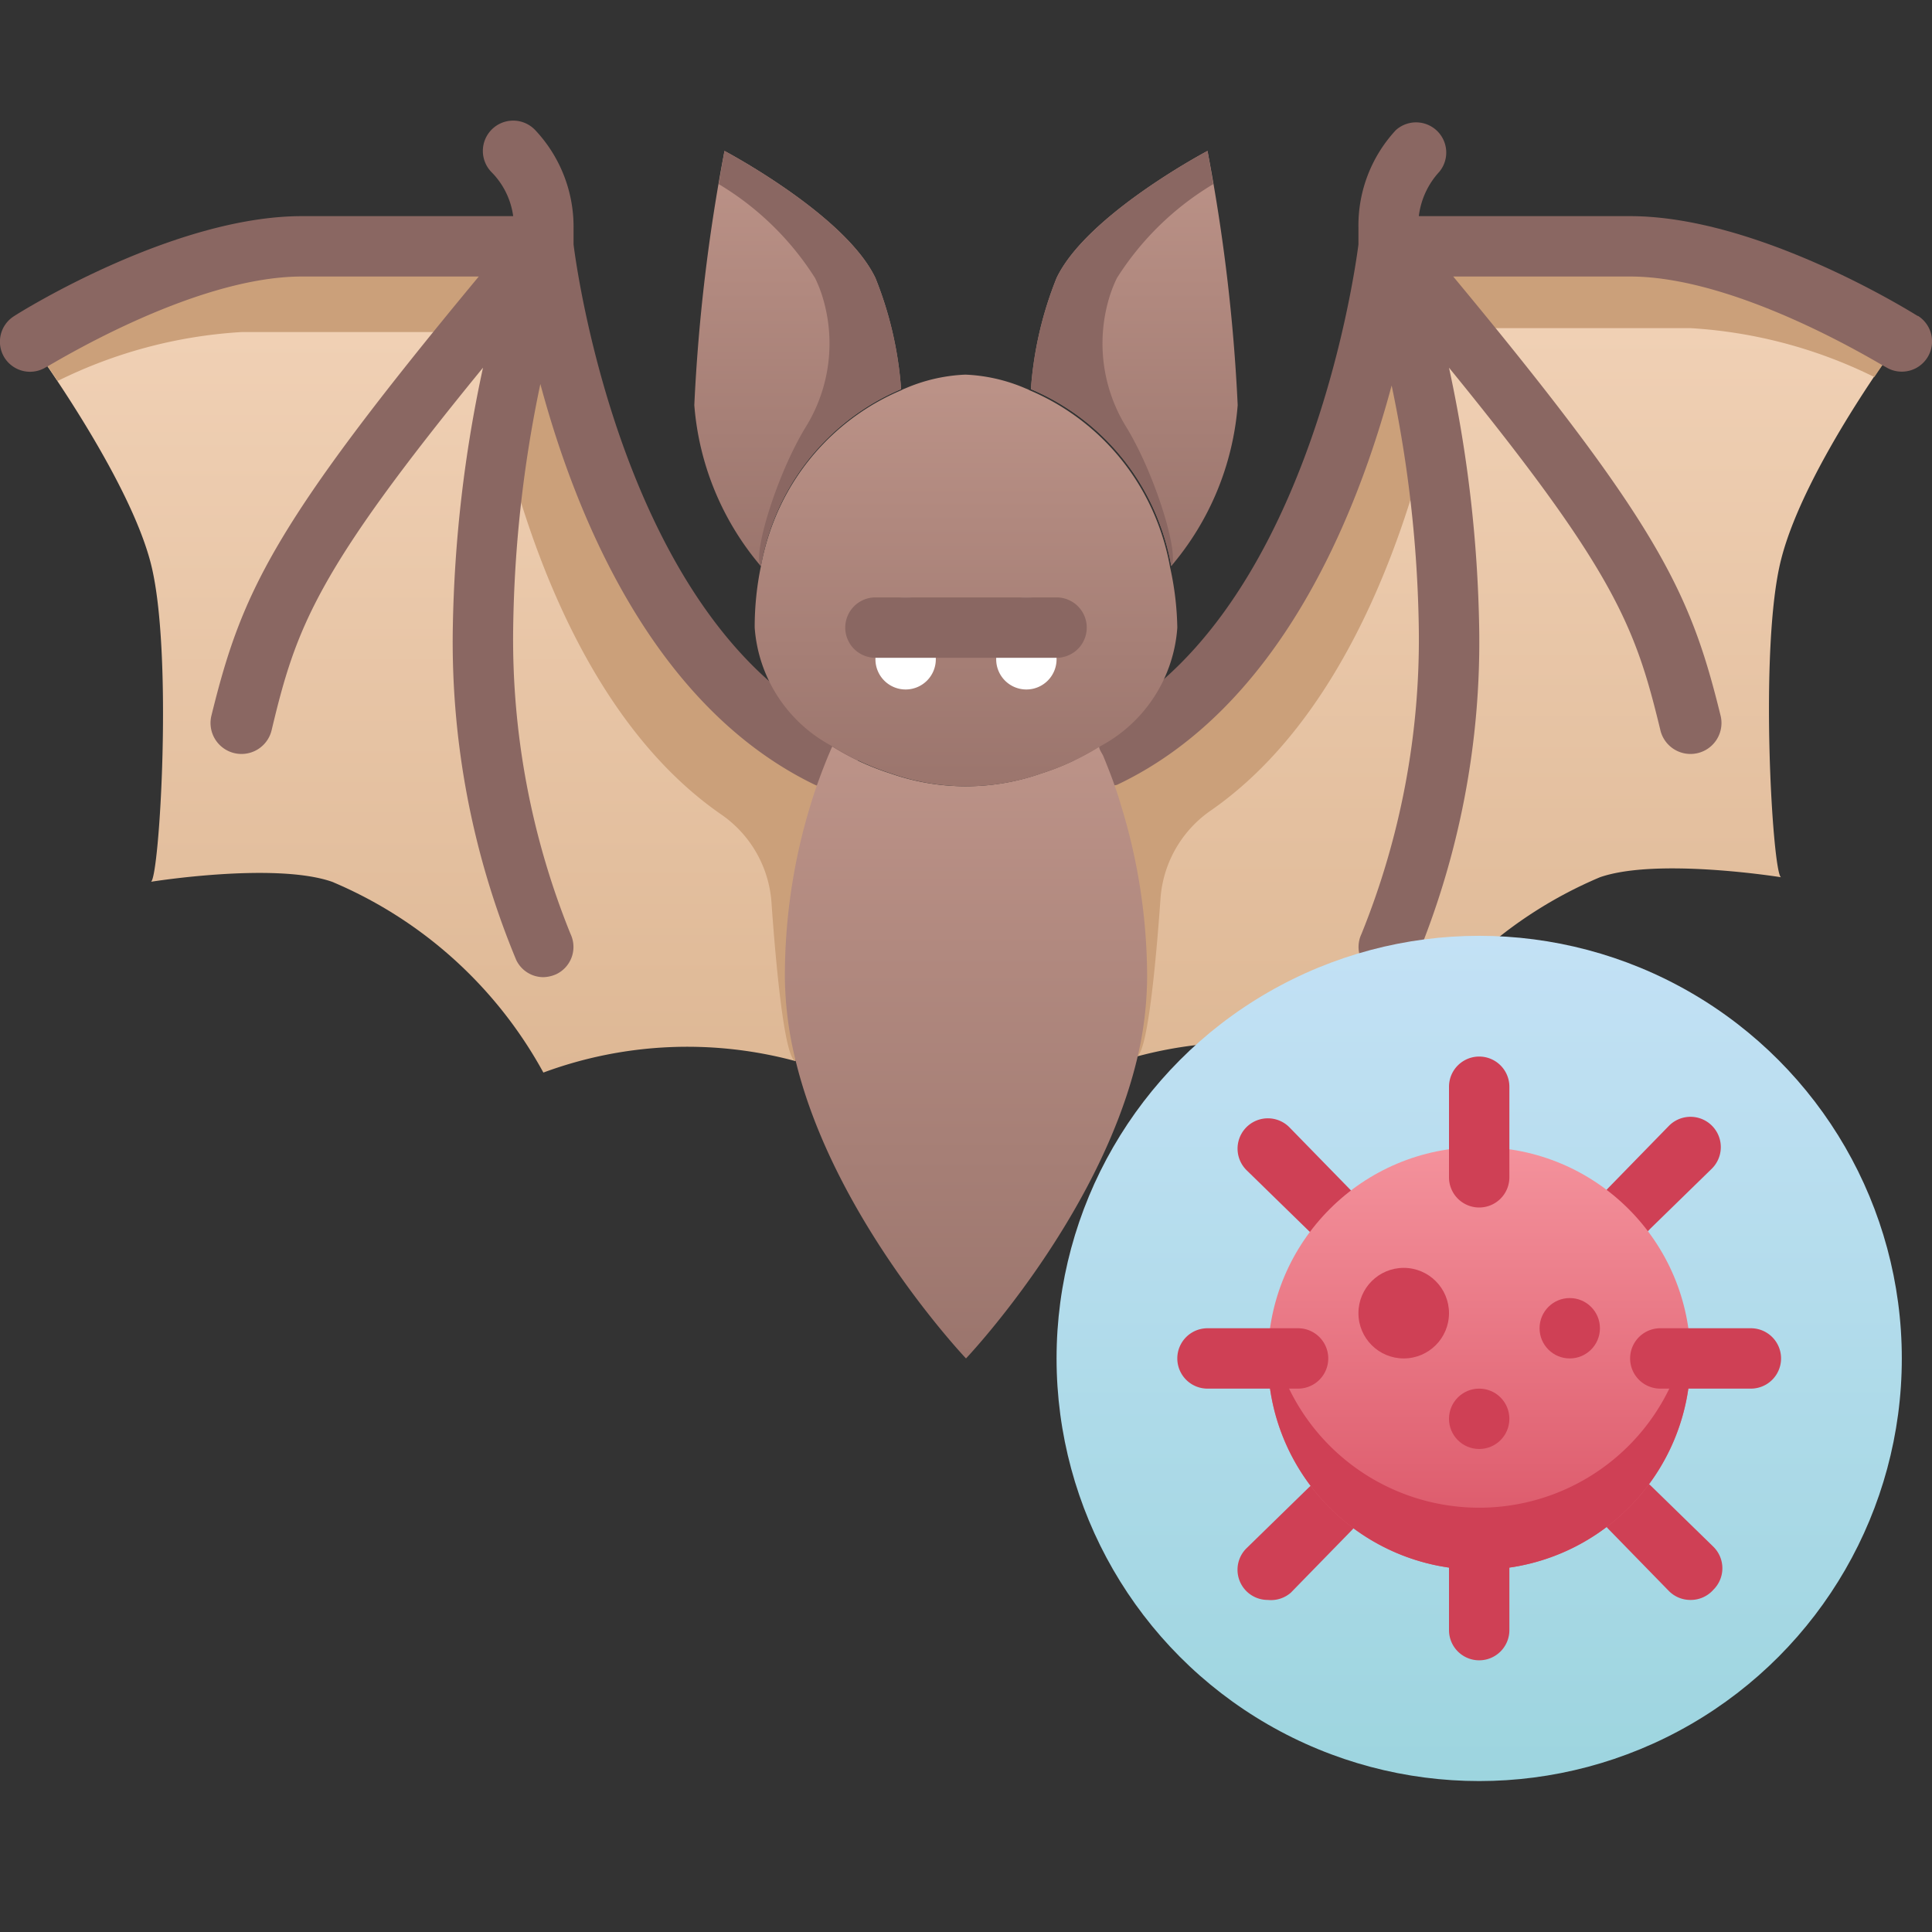 <svg xmlns="http://www.w3.org/2000/svg" xmlns:xlink="http://www.w3.org/1999/xlink" viewBox="0 0 64 64"><rect x="0" y="0" width="64" height="64" fill="#333333" stroke="none"/><defs><style>.cls-1{fill:url(#linear-gradient);}.cls-2{fill:#cba07a;}.cls-3{fill:url(#linear-gradient-2);}.cls-4{fill:#8a6762;}.cls-5{fill:url(#linear-gradient-3);}.cls-6{fill:url(#linear-gradient-4);}.cls-7{fill:url(#linear-gradient-5);}.cls-8{fill:url(#linear-gradient-6);}.cls-9{fill:#fff;}.cls-10{fill:url(#linear-gradient-8);}.cls-11{fill:#cf4055;}.cls-12{fill:url(#linear-gradient-9);}</style><linearGradient id="linear-gradient" x1="14.22" y1="35.53" x2="14.22" y2="8.16" gradientUnits="userSpaceOnUse"><stop offset="0" stop-color="#deb895"/><stop offset="1" stop-color="#f2d3b8"/></linearGradient><linearGradient id="linear-gradient-2" x1="66.65" y1="35.37" x2="66.65" y2="8" gradientTransform="matrix(-1, 0, 0, 1, 116.43, 0)" xlink:href="#linear-gradient"/><linearGradient id="linear-gradient-3" x1="26.43" y1="18.75" x2="26.43" y2="5" gradientUnits="userSpaceOnUse"><stop offset="0" stop-color="#9b756d"/><stop offset="1" stop-color="#bc9388"/></linearGradient><linearGradient id="linear-gradient-4" x1="37.58" y1="18.75" x2="37.58" y2="5" xlink:href="#linear-gradient-3"/><linearGradient id="linear-gradient-5" x1="32" y1="45" x2="32" y2="24.73" xlink:href="#linear-gradient-3"/><linearGradient id="linear-gradient-6" x1="32" y1="26.05" x2="32" y2="12.37" xlink:href="#linear-gradient-3"/><linearGradient id="linear-gradient-8" x1="49" y1="59" x2="49" y2="31" gradientUnits="userSpaceOnUse"><stop offset="0" stop-color="#9dd5df"/><stop offset="1" stop-color="#c3e1f5"/></linearGradient><linearGradient id="linear-gradient-9" x1="49" y1="52" x2="49" y2="38" gradientUnits="userSpaceOnUse"><stop offset="0" stop-color="#da5466"/><stop offset="1" stop-color="#f4929c"/></linearGradient></defs><title>Bat Virus</title><g id="Bat_Virus" data-name="Bat Virus"><path class="cls-1" d="M26.35,35.15a13.74,13.74,0,0,0-8.35.38,14.29,14.29,0,0,0-7-6.32c-1.9-.66-6,0-6,0,.28-.09.74-7.61,0-10.53s-4-7.36-4-7.36,5-3.16,9-3.16h8s1.47,13.12,9.43,16.89"/><path class="cls-2" d="M27.43,25.05l-1.08,10.1c-.36-.1-.64-3.09-.79-5.2A3.87,3.87,0,0,0,23.92,27C17.28,22.44,16,11,16,11H8a15.82,15.82,0,0,0-6.09,1.62c-.53-.79-.91-1.3-.91-1.3s5-3.16,9-3.16h8S19.47,21.28,27.43,25.05Z"/><path class="cls-3" d="M37.65,35a13.74,13.74,0,0,1,8.35.38,14.33,14.33,0,0,1,7-6.32c1.9-.66,6,0,6,0-.28-.09-.74-7.61,0-10.52.77-3.06,4-7.37,4-7.37S58,8,54,8H46s-1.47,13.13-9.43,16.89"/><path class="cls-2" d="M36.57,24.89,37.65,35c.36-.1.64-3.08.79-5.19a3.88,3.88,0,0,1,1.64-2.94c6.64-4.58,7.92-16,7.92-16h8a15.82,15.82,0,0,1,6.09,1.62c.53-.79.91-1.3.91-1.3S58,8,54,8H46S44.53,21.12,36.57,24.89Z"/><path class="cls-4" d="M27.86,24.15C20.74,20.78,19.11,9,19,8.1V7.54a4.67,4.67,0,0,0-1.27-3.23,1,1,0,0,0-1.46,1.38A2.56,2.56,0,0,1,17,7.16H10C5.76,7.16.68,10.33.47,10.47a1,1,0,0,0-.32,1.38,1,1,0,0,0,1.38.31c.05,0,4.81-3,8.47-3h5.86C9,17.43,8,19.65,7,23.72A1,1,0,1,0,9,24.18c.81-3.4,1.47-5.24,7-12a44,44,0,0,0-1,8.62,27.43,27.43,0,0,0,2.1,11,1,1,0,0,0,.9.57,1.12,1.12,0,0,0,.43-.1,1,1,0,0,0,.47-1.33A26,26,0,0,1,17,20.79a41.78,41.78,0,0,1,.9-8.07C19.07,17.08,21.63,23.41,27,26a1.11,1.11,0,0,0,.43.09,1,1,0,0,0,.43-1.9Z"/><path class="cls-4" d="M63.53,10.47c-.21-.13-5.29-3.31-9.53-3.31H47a2.64,2.64,0,0,1,.68-1.47,1,1,0,0,0-1.44-1.38A4.64,4.64,0,0,0,45,7.54V8.1c-.11.85-1.72,12.66-8.86,16a1,1,0,0,0,.43,1.9A1,1,0,0,0,37,26c5.37-2.54,7.93-8.87,9.1-13.23a41.78,41.78,0,0,1,.9,8.07,26,26,0,0,1-1.9,10.1,1,1,0,0,0,.47,1.33,1.12,1.12,0,0,0,.43.1,1,1,0,0,0,.9-.57,27.43,27.43,0,0,0,2.1-11,44,44,0,0,0-1-8.62c5.52,6.77,6.18,8.61,7,12A1,1,0,0,0,57,23.72C56,19.65,55,17.43,48.14,9.16H54c3.66,0,8.42,3,8.47,3a1,1,0,1,0,1.06-1.7Z"/><path class="cls-5" d="M29.85,12.89a7.79,7.79,0,0,0-4.2,4.29,8,8,0,0,0-.45,1.57A9.35,9.35,0,0,1,23,13.42,59.43,59.43,0,0,1,24,5s4,2.11,5,4.21A12.19,12.19,0,0,1,29.85,12.89Z"/><path class="cls-4" d="M29.85,12.89a7.79,7.79,0,0,0-4.2,4.29,8,8,0,0,0-.45,1.57c-.27-.35.49-2.94,1.47-4.57a5.26,5.26,0,0,0,.55-4.43A4.35,4.35,0,0,0,27,9.21,9.61,9.61,0,0,0,23.81,6.1C23.92,5.42,24,5,24,5s4,2.11,5,4.21A12.19,12.19,0,0,1,29.85,12.89Z"/><path class="cls-6" d="M41,13.42a9.35,9.35,0,0,1-2.2,5.33,8,8,0,0,0-.45-1.57,7.79,7.79,0,0,0-4.2-4.29A12.19,12.19,0,0,1,35,9.21C36,7.11,40,5,40,5A59.43,59.43,0,0,1,41,13.42Z"/><path class="cls-7" d="M38,32.37a11.89,11.89,0,0,1-.35,2.78h0C36.36,40.41,32,45,32,45s-4.36-4.59-5.64-9.85h0A11.89,11.89,0,0,1,26,32.37a19.38,19.38,0,0,1,.86-5.74c.17-.56.37-1.09.57-1.58.05-.11.09-.22.14-.32a8.38,8.38,0,0,0,1.92.89,7.54,7.54,0,0,0,5,0,8.38,8.38,0,0,0,1.92-.89c0,.1.09.21.14.32.2.49.4,1,.57,1.58A19.38,19.38,0,0,1,38,32.37Z"/><path class="cls-8" d="M39,20.79a4.83,4.83,0,0,1-2.57,3.94,8.38,8.38,0,0,1-1.92.89,7.54,7.54,0,0,1-5,0,8.38,8.38,0,0,1-1.92-.89A4.83,4.83,0,0,1,25,20.79a9.94,9.94,0,0,1,.2-2,8,8,0,0,1,.45-1.57,7.79,7.79,0,0,1,4.2-4.29.75.75,0,0,1,.13-.06,5.6,5.6,0,0,1,2-.46,5.6,5.6,0,0,1,2,.46.75.75,0,0,1,.13.06,7.79,7.79,0,0,1,4.2,4.29,8,8,0,0,1,.45,1.57A9.94,9.94,0,0,1,39,20.79Z"/><path class="cls-8" d="M39,20.79a4.83,4.83,0,0,1-2.57,3.94,8.38,8.38,0,0,1-1.92.89,7.54,7.54,0,0,1-5,0,8.38,8.38,0,0,1-1.92-.89A4.83,4.83,0,0,1,25,20.79a9.94,9.94,0,0,1,.2-2,8,8,0,0,1,.45-1.57,7.79,7.79,0,0,1,4.2-4.29.75.75,0,0,1,.13-.06,5.6,5.6,0,0,1,2-.46,5.6,5.6,0,0,1,2,.46.75.75,0,0,1,.13.06,7.79,7.79,0,0,1,4.2,4.29,8,8,0,0,1,.45,1.57A9.94,9.94,0,0,1,39,20.79Z"/><path class="cls-9" d="M30,22.84a1,1,0,0,1-1-1V20.79a1,1,0,0,1,2,0v1.05A1,1,0,0,1,30,22.84Z"/><path class="cls-9" d="M34,22.84a1,1,0,0,1-1-1V20.79a1,1,0,0,1,2,0v1.05A1,1,0,0,1,34,22.84Z"/><path class="cls-4" d="M35,21.79H29a1,1,0,0,1,0-2h6a1,1,0,0,1,0,2Z"/><circle class="cls-10" cx="49" cy="45" r="14"/><path class="cls-11" d="M54,41.05a1,1,0,0,1-.71-.29,1,1,0,0,1,0-1.42l2-2.05a1,1,0,0,1,1.42,1.42l-2.05,2A1,1,0,0,1,54,41.05Z"/><path class="cls-11" d="M42,53a1,1,0,0,1-.71-.29,1,1,0,0,1,0-1.42l2.05-2a1,1,0,0,1,1.42,1.42l-2,2.05A1,1,0,0,1,42,53Z"/><path class="cls-11" d="M56,53a1,1,0,0,1-.71-.29l-2-2.05a1,1,0,0,1,1.42-1.42l2.05,2a1,1,0,0,1,0,1.42A1,1,0,0,1,56,53Z"/><path class="cls-11" d="M44.05,41.05a1,1,0,0,1-.71-.29l-2.05-2a1,1,0,0,1,1.42-1.42l2,2.05a1,1,0,0,1,0,1.42A1,1,0,0,1,44.05,41.05Z"/><circle class="cls-12" cx="49" cy="45" r="7"/><path class="cls-11" d="M56,45a7,7,0,0,1-14,0,5.47,5.47,0,0,1,.08-1,7,7,0,0,0,13.84,0A5.47,5.47,0,0,1,56,45Z"/><path class="cls-11" d="M49,40a1,1,0,0,1-1-1V36a1,1,0,0,1,2,0v3A1,1,0,0,1,49,40Z"/><path class="cls-11" d="M49,55a1,1,0,0,1-1-1V51a1,1,0,0,1,2,0v3A1,1,0,0,1,49,55Z"/><path class="cls-11" d="M58,46H55a1,1,0,0,1,0-2h3a1,1,0,0,1,0,2Z"/><path class="cls-11" d="M43,46H40a1,1,0,0,1,0-2h3a1,1,0,0,1,0,2Z"/><circle class="cls-11" cx="46.5" cy="43.5" r="1.5"/><circle class="cls-11" cx="52" cy="44" r="1"/><circle class="cls-11" cx="49" cy="47" r="1"/><path class="cls-4" d="M34.15,12.89a7.79,7.79,0,0,1,4.2,4.29,8,8,0,0,1,.45,1.57c.27-.35-.49-2.94-1.47-4.57a5.26,5.26,0,0,1-.55-4.43A4.35,4.35,0,0,1,37,9.21,9.61,9.61,0,0,1,40.19,6.1C40.08,5.42,40,5,40,5s-4,2.11-5,4.21A12.19,12.19,0,0,0,34.15,12.89Z"/></g></svg>